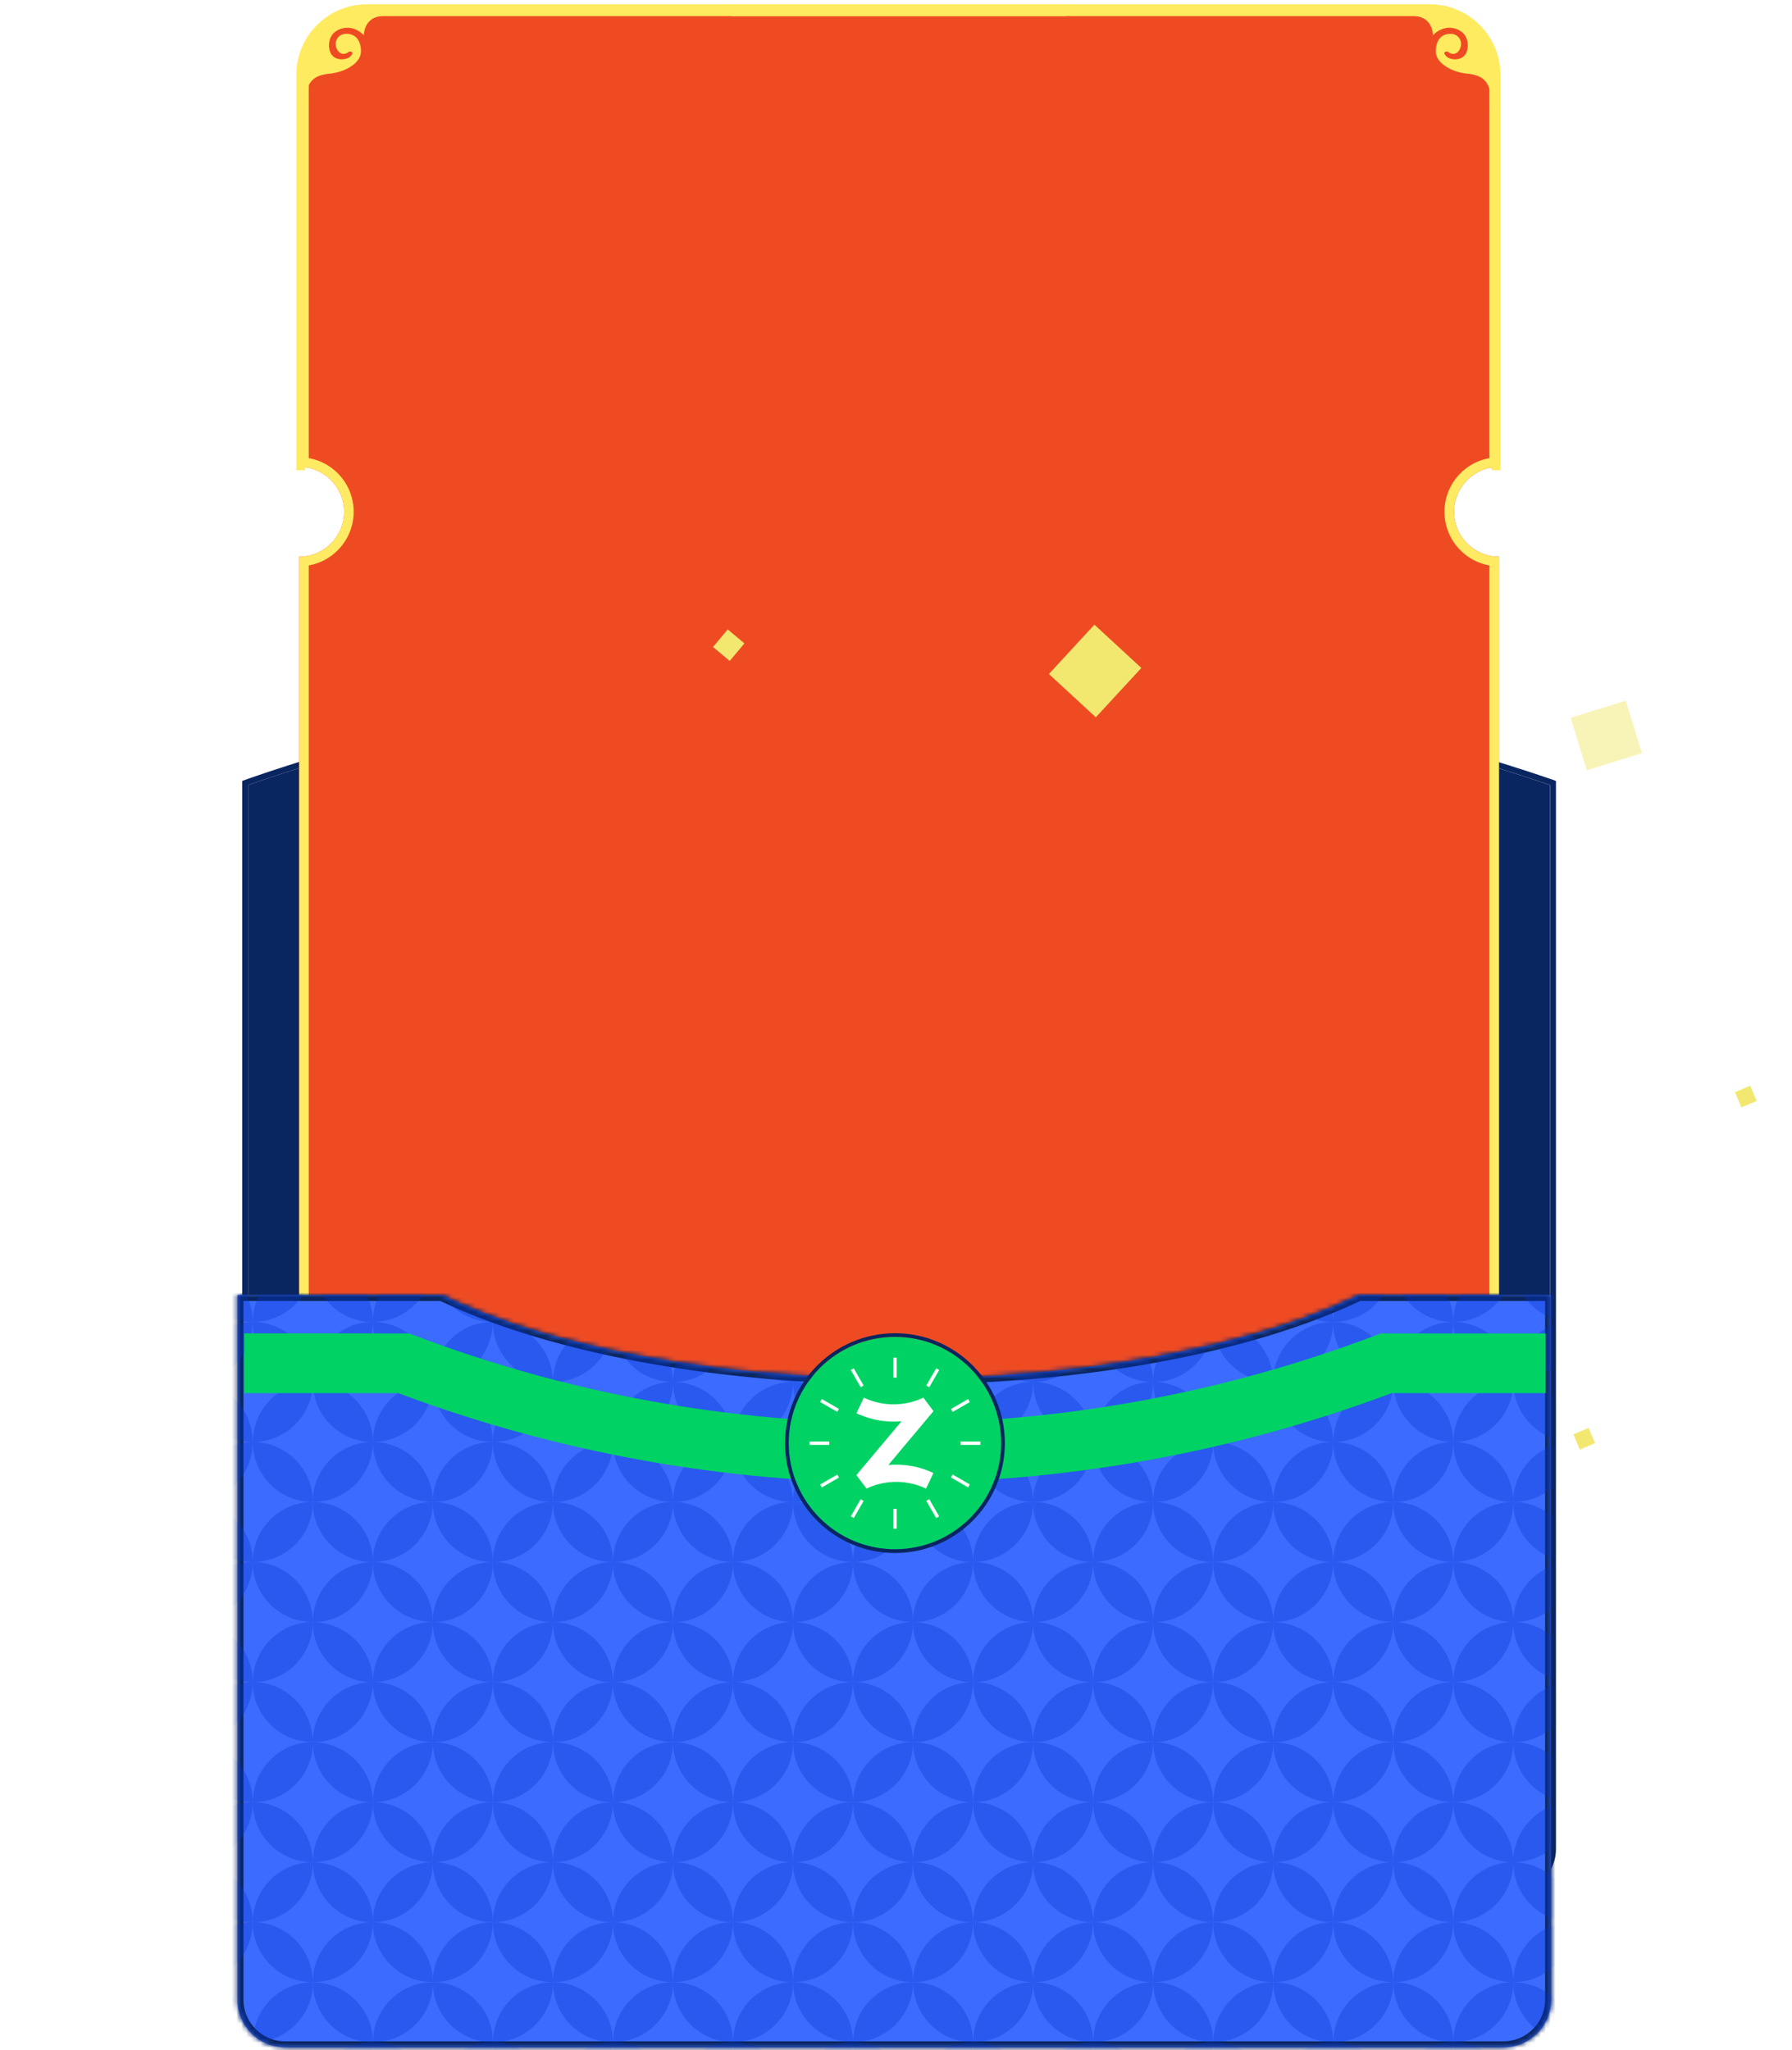 <svg xmlns="http://www.w3.org/2000/svg" xmlns:xlink="http://www.w3.org/1999/xlink" width="375" height="429" fill="none" viewBox="0 0 375 429">
  <path fill="#0A2660" d="M51.932 164.3s70.675-25.575 135.225-25.6c65.05 0 137.2 25.6 137.2 25.6v222.625a7.874 7.874 0 0 1-7.875 7.875H59.807a7.874 7.874 0 0 1-7.875-7.875z"/>
  <path fill="#0A2660" d="M187.257 138.7c65.025 0 137.125 25.6 137.125 25.6v222.625a7.874 7.874 0 0 1-7.875 7.875h-256.7a7.874 7.874 0 0 1-7.875-7.875V164.3s70.675-25.575 135.225-25.6zm0-1.25c-64.125 0-135.05 25.425-135.75 25.675l-.825.3v223.5c0 5.025 4.1 9.125 9.125 9.125h256.675c5.025 0 9.125-4.1 9.125-9.125v-223.5l-.825-.3c-.725-.25-73.025-25.675-137.525-25.675"/>
  <path fill="#EF4B23" d="M304.282 107.1c0 5.2 4.2 9.4 9.4 9.4v208.25H62.607V116.5c5.175 0 9.4-4.2 9.4-9.4s-4.2-9.4-9.4-9.4V13.125c0-4.35 7.525-11.875 11.875-11.875h227.325c4.35 0 11.875 9.525 11.875 13.875V97.7c-5.2 0-9.4 4.225-9.4 9.4"/>
  <path fill="#EF4B23" stroke="#FFEB63" stroke-width="2" d="M303.282 107.1a10.39 10.39 0 0 0 9.4 10.353V323.75H63.607V117.452c5.26-.503 9.4-4.937 9.4-10.352s-4.118-9.851-9.4-10.353V13.125c0-.83.371-1.932 1.106-3.184.723-1.231 1.744-2.514 2.908-3.678s2.446-2.184 3.677-2.907c1.252-.735 2.355-1.106 3.184-1.106h227.325c.764 0 1.836.44 3.102 1.364 1.233.9 2.523 2.164 3.697 3.58s2.208 2.954 2.943 4.385c.751 1.46 1.133 2.699 1.133 3.546v81.623c-5.282.504-9.4 4.962-9.4 10.352Z"/>
  <g fill="#F2E870" clip-path="url(#a)">
    <path d="m332.432 298.812 1.357 3.19-3.19 1.356-1.357-3.19zm33.82-71.61 1.357 3.19-3.19 1.356-1.357-3.19z"/>
    <path fill-opacity=".5" d="m295.307 380.368.985 10.813-10.813.986-.985-10.814zm-72.51-74.595 3.625 7.936-7.936 3.625-3.625-7.936z"/>
    <path d="m114.522 349.536 6.83 9.47-9.47 6.831-6.83-9.47z"/>
    <path fill-opacity=".5" d="m340.205 146.642 3.394 10.968-11.535 3.57-3.393-10.969z"/>
    <path d="m229.02 130.726 9.819 9.056-9.523 10.325-9.819-9.056zm-76.735.994 3.492 2.921-3.072 3.673-3.492-2.921zM53.83 302.79l2.98 2.493-2.62 3.134-2.982-2.493z"/>
  </g>
  <mask id="f" fill="#fff">
    <use xlink:href="#b" fill-rule="evenodd" clip-rule="evenodd"/>
  </mask>
  <use xlink:href="#c" fill-rule="evenodd" clip-rule="evenodd"/>
  <use xlink:href="#d" mask="url(#f)"/>
  <mask id="h" width="276" height="159" x="49" y="270" maskUnits="userSpaceOnUse" style="mask-type:alpha">
    <mask id="g" fill="#fff">
      <use xlink:href="#b" fill-rule="evenodd" clip-rule="evenodd"/>
    </mask>
    <use xlink:href="#c" fill-rule="evenodd" clip-rule="evenodd"/>
    <use xlink:href="#d" mask="url(#g)"/>
  </mask>
  <g mask="url(#h)">
    <mask id="i" fill="#fff">
      <use xlink:href="#b" fill-rule="evenodd" clip-rule="evenodd"/>
    </mask>
    <use xlink:href="#c" fill-rule="evenodd" clip-rule="evenodd"/>
    <use xlink:href="#d" mask="url(#i)"/>
    <g fill="#0033C9" opacity=".32">
      <path d="M52.9 276.646c0-6.947-5.622-12.57-12.57-12.57 0 6.947 5.623 12.57 12.57 12.57m0 0c-6.947 0-12.57 5.623-12.57 12.571 6.922 0 12.546-5.623 12.546-12.571z"/>
      <path d="M65.445 289.217c0-6.948-5.623-12.571-12.57-12.571 0 6.923 5.622 12.546 12.545 12.571zm12.573-12.571c-6.947 0-12.57 5.623-12.57 12.571 6.923 0 12.545-5.623 12.545-12.546z"/>
      <path d="M65.474 264.076c-6.947 0-12.57 5.623-12.57 12.57 6.947 0 12.57-5.623 12.57-12.57"/>
      <path d="M78.018 276.646c0-6.947-5.623-12.545-12.57-12.545 0 6.947 5.623 12.57 12.57 12.57z"/>
      <path d="M90.582 264.076c-6.947 0-12.57 5.623-12.57 12.545 6.947 0 12.57-5.623 12.57-12.57z"/>
      <path d="M103.127 276.646c0-6.947-5.623-12.57-12.57-12.57 0 6.947 5.622 12.57 12.57 12.57m0 0c-6.948 0-12.57 5.623-12.57 12.571 6.922 0 12.545-5.623 12.545-12.571z"/>
      <path d="M90.582 289.217c0-6.948-5.623-12.571-12.57-12.571 0 6.923 5.623 12.546 12.545 12.546zm25.118 0c0-6.948-5.623-12.571-12.57-12.571 0 6.923 5.623 12.546 12.545 12.571z"/>
      <path d="M115.7 264.076c-6.947 0-12.57 5.623-12.57 12.57 6.947 0 12.57-5.623 12.57-12.57m12.574 12.57c0-6.947-5.623-12.545-12.571-12.545 0 6.947 5.623 12.57 12.571 12.57z"/>
      <path d="M128.274 276.646c-6.948 0-12.571 5.623-12.571 12.571 6.923 0 12.546-5.623 12.546-12.546z"/>
      <path d="M140.818 289.217c0-6.948-5.623-12.571-12.57-12.571 0 6.923 5.623 12.546 12.545 12.546zm0-25.141c-6.947 0-12.57 5.623-12.57 12.545 6.947 0 12.57-5.623 12.57-12.57zm12.574 12.57c-6.948 0-12.571 5.623-12.571 12.571 6.923 0 12.546-5.623 12.546-12.571zm0 0c0-6.947-5.623-12.57-12.571-12.57 0 6.947 5.623 12.57 12.571 12.57m25.108 0c0-6.947-5.623-12.57-12.57-12.57 0 6.947 5.622 12.57 12.57 12.57m0 0c-6.948 0-12.57 5.623-12.57 12.571 6.922 0 12.545-5.623 12.545-12.571z"/>
      <path d="M165.936 289.217c0-6.948-5.623-12.571-12.57-12.571 0 6.948 5.623 12.546 12.545 12.571z"/>
      <path d="M165.936 264.076c-6.947 0-12.57 5.623-12.57 12.57 6.947 0 12.57-5.623 12.57-12.57m25.118 25.141c0-6.948-5.623-12.571-12.57-12.571 0 6.923 5.623 12.546 12.545 12.571zm12.564-12.571c0-6.947-5.623-12.545-12.571-12.545 0 6.947 5.623 12.57 12.571 12.57z"/>
      <path d="M191.074 264.076c-6.948 0-12.571 5.623-12.571 12.57 6.948 0 12.571-5.623 12.571-12.57m12.544 12.57c-6.948 0-12.571 5.623-12.571 12.571 6.923 0 12.546-5.623 12.546-12.546zm25.118 0c0-6.947-5.623-12.57-12.571-12.57 0 6.947 5.623 12.57 12.571 12.57m-12.544 12.571c0-6.948-5.623-12.571-12.571-12.571 0 6.923 5.623 12.546 12.546 12.546z"/>
      <path d="M228.736 276.646c-6.948 0-12.571 5.623-12.571 12.571 6.923 0 12.546-5.623 12.546-12.571zm-12.544-12.57c-6.948 0-12.571 5.623-12.571 12.545 6.948 0 12.571-5.623 12.571-12.57zm37.681 12.57c-6.947 0-12.57 5.623-12.57 12.571 6.922 0 12.545-5.623 12.545-12.571z"/>
      <path d="M241.31 289.217c0-6.948-5.623-12.571-12.571-12.571 0 6.948 5.623 12.546 12.546 12.571zm12.563-12.571c0-6.947-5.623-12.57-12.57-12.57 0 6.947 5.623 12.57 12.57 12.57"/>
      <path d="M241.31 264.076c-6.948 0-12.571 5.623-12.571 12.57 6.948 0 12.571-5.623 12.571-12.57m37.681 12.57c0-6.947-5.623-12.545-12.57-12.545 0 6.947 5.623 12.57 12.57 12.57z"/>
      <path d="M266.427 264.076c-6.947 0-12.57 5.623-12.57 12.57 6.948 0 12.57-5.623 12.57-12.57"/>
      <path d="M266.427 289.217c0-6.948-5.622-12.571-12.57-12.571 0 6.923 5.623 12.546 12.546 12.571z"/>
      <path d="M278.991 276.646c-6.947 0-12.57 5.623-12.57 12.571 6.922 0 12.545-5.623 12.545-12.546zm12.574-12.57c-6.948 0-12.571 5.623-12.571 12.545 6.948 0 12.571-5.623 12.571-12.57z"/>
      <path d="M304.109 276.646c0-6.947-5.623-12.57-12.57-12.57 0 6.947 5.623 12.57 12.57 12.57m0 0c-6.947 0-12.57 5.623-12.57 12.571 6.922 0 12.545-5.623 12.545-12.571zm-12.573 12.571c0-6.948-5.623-12.571-12.571-12.571 0 6.923 5.623 12.546 12.546 12.546zm25.147 0c0-6.948-5.623-12.571-12.571-12.571 0 6.923 5.623 12.546 12.546 12.571zm12.544-12.571c0-6.947-5.623-12.57-12.57-12.57 0 6.947 5.623 12.57 12.57 12.57"/>
      <path d="M316.683 264.076c-6.948 0-12.571 5.623-12.571 12.57 6.948 0 12.571-5.623 12.571-12.57m12.544 12.57c-6.947 0-12.57 5.623-12.57 12.571 6.922 0 12.545-5.623 12.545-12.571zM52.895 301.762c0-6.922-5.623-12.545-12.546-12.57 0 6.947 5.623 12.57 12.571 12.57zm.005 0c-6.947 0-12.57 5.623-12.57 12.571 6.948 0 12.57-5.623 12.57-12.571m25.113 0c0-6.922-5.623-12.545-12.546-12.545 0 6.947 5.623 12.57 12.571 12.57z"/>
      <path d="M78.018 301.762c-6.947 0-12.57 5.623-12.57 12.571 6.947 0 12.57-5.623 12.57-12.546z"/>
      <path d="M65.474 314.333c0-6.948-5.623-12.571-12.57-12.571 0 6.948 5.623 12.546 12.57 12.571m-12.57-12.571c6.947 0 12.57-5.623 12.57-12.57-6.922 0-12.545 5.623-12.545 12.57zm50.227 0c0-6.922-5.623-12.545-12.546-12.57 0 6.947 5.623 12.57 12.571 12.57zm-12.549 12.571c0-6.948-5.623-12.571-12.57-12.571 0 6.948 5.623 12.546 12.57 12.546zm-12.57-12.571c6.947 0 12.57-5.623 12.57-12.57-6.922 0-12.545 5.623-12.545 12.545z"/>
      <path d="M103.127 301.762c-6.948 0-12.57 5.623-12.57 12.571 6.947 0 12.57-5.623 12.57-12.571m.003 0c6.947 0 12.57-5.623 12.57-12.57-6.922 0-12.545 5.623-12.545 12.57zm12.57 12.571c0-6.948-5.623-12.571-12.57-12.571 0 6.948 5.623 12.571 12.57 12.571m12.568-12.571c0-6.922-5.623-12.545-12.545-12.545 0 6.947 5.623 12.57 12.57 12.57z"/>
      <path d="M128.274 301.762c-6.948 0-12.571 5.623-12.571 12.571 6.948 0 12.546-5.623 12.571-12.546z"/>
      <path d="M140.818 314.333c0-6.948-5.623-12.571-12.57-12.571 0 6.923 5.623 12.546 12.57 12.546zm-12.541-12.571c6.947 0 12.57-5.623 12.57-12.57-6.922 0-12.545 5.623-12.545 12.545z"/>
      <path d="M153.386 301.762c0-6.947-5.623-12.545-12.545-12.57 0 6.947 5.623 12.57 12.57 12.57zm.006 0c-6.948 0-12.571 5.623-12.571 12.571 6.948 0 12.571-5.623 12.571-12.571m25.108 0c-6.948 0-12.57 5.623-12.57 12.571 6.947 0 12.57-5.623 12.57-12.571"/>
      <path d="M165.936 314.333c0-6.948-5.623-12.571-12.57-12.571 0 6.948 5.623 12.571 12.57 12.571m-12.551-12.571c6.948 0 12.571-5.623 12.571-12.57-6.923 0-12.546 5.623-12.546 12.57zm25.119 0c0-6.922-5.623-12.545-12.545-12.57 0 6.947 5.623 12.57 12.57 12.57zm12.57 12.571c0-6.948-5.623-12.571-12.571-12.571 0 6.948 5.623 12.546 12.571 12.571"/>
      <path d="M203.618 301.762c-6.948 0-12.571 5.623-12.571 12.571 6.948 0 12.546-5.623 12.571-12.546z"/>
      <path d="M203.622 301.762c0-6.922-5.623-12.545-12.545-12.545 0 6.947 5.623 12.57 12.57 12.57zm-25.119 0c6.948 0 12.571-5.623 12.571-12.57-6.923 0-12.546 5.623-12.546 12.57zm50.233 0c-6.948 0-12.571 5.623-12.571 12.571 6.948 0 12.571-5.623 12.571-12.571m.004 0c0-6.947-5.623-12.545-12.545-12.57 0 6.947 5.623 12.57 12.57 12.57z"/>
      <path d="M216.192 314.333c0-6.948-5.623-12.571-12.571-12.571 0 6.923 5.623 12.546 12.571 12.546zm-12.571-12.571c6.948 0 12.571-5.623 12.571-12.57-6.923 0-12.546 5.623-12.546 12.545zm25.118 0c6.948 0 12.571-5.623 12.571-12.57-6.923 0-12.546 5.623-12.546 12.57zm12.571 12.571c0-6.948-5.623-12.571-12.571-12.571 0 6.948 5.623 12.571 12.571 12.571"/>
      <path d="M253.873 301.762c-6.947 0-12.57 5.623-12.57 12.571 6.947 0 12.57-5.623 12.57-12.571m.005 0c0-6.922-5.623-12.545-12.546-12.57 0 6.947 5.623 12.57 12.571 12.57zm25.113 0c-6.947 0-12.57 5.623-12.57 12.571 6.947 0 12.545-5.623 12.57-12.546z"/>
      <path d="M266.427 314.333c0-6.948-5.622-12.571-12.57-12.571 0 6.948 5.623 12.571 12.57 12.571m-12.551-12.571c6.948 0 12.571-5.623 12.571-12.57-6.923 0-12.546 5.623-12.546 12.57zm25.12 0c0-6.922-5.623-12.545-12.546-12.545 0 6.947 5.623 12.57 12.571 12.57z"/>
      <path d="M291.536 314.333c0-6.948-5.623-12.571-12.571-12.571 0 6.948 5.623 12.546 12.571 12.546zm12.578-12.571c0-6.922-5.623-12.545-12.546-12.57 0 6.947 5.623 12.57 12.571 12.57zm-.005 0c-6.947 0-12.57 5.623-12.57 12.571 6.947 0 12.57-5.623 12.57-12.571m-25.115 0c6.948 0 12.571-5.623 12.571-12.57-6.923 0-12.546 5.623-12.546 12.545zm50.228 0c0-6.922-5.623-12.545-12.546-12.57 0 6.947 5.623 12.57 12.571 12.57z"/>
      <path d="M304.112 301.762c6.948 0 12.571-5.623 12.571-12.57-6.923 0-12.546 5.623-12.546 12.57zm12.571 12.571c0-6.948-5.623-12.571-12.571-12.571 0 6.948 5.623 12.546 12.571 12.571"/>
      <path d="M329.227 301.762c-6.947 0-12.57 5.623-12.57 12.571 6.947 0 12.57-5.623 12.57-12.571M52.9 326.903c-6.947 0-12.57 5.623-12.57 12.571 6.948 0 12.546-5.623 12.57-12.571m0-.025c0-6.947-5.622-12.545-12.57-12.57 0 6.947 5.623 12.57 12.57 12.57m.004 0c6.947 0 12.57-5.623 12.57-12.57-6.947 0-12.57 5.623-12.57 12.57"/>
      <path d="M65.445 339.449c0-6.948-5.623-12.571-12.57-12.571 0 6.948 5.622 12.546 12.57 12.571m12.573-12.571c0-6.947-5.623-12.545-12.57-12.545 0 6.947 5.623 12.57 12.57 12.57zm0 .025c-6.947 0-12.57 5.623-12.57 12.571 6.947 0 12.545-5.623 12.57-12.546z"/>
      <path d="M78.012 326.878c6.947 0 12.57-5.623 12.57-12.57-6.947 0-12.57 5.623-12.57 12.545z"/>
      <path d="M103.127 326.878c0-6.947-5.623-12.57-12.57-12.57 0 6.947 5.622 12.57 12.57 12.57m0 .025c-6.948 0-12.57 5.623-12.57 12.571 6.947 0 12.57-5.623 12.57-12.571"/>
      <path d="M90.582 339.449c0-6.948-5.623-12.571-12.57-12.571 0 6.948 5.623 12.546 12.57 12.546zm25.118 0c0-6.948-5.623-12.571-12.57-12.571 0 6.948 5.623 12.571 12.57 12.571m12.574-12.571c0-6.922-5.623-12.545-12.571-12.545 0 6.947 5.623 12.57 12.571 12.57zm-25.144 0c6.947 0 12.57-5.623 12.57-12.57-6.947 0-12.57 5.623-12.57 12.57m25.144.025c-6.948 0-12.571 5.623-12.571 12.571 6.923 0 12.546-5.623 12.571-12.546z"/>
      <path d="M140.818 339.449c0-6.948-5.623-12.571-12.57-12.571 0 6.923 5.623 12.546 12.57 12.546zm12.574-12.571c0-6.947-5.623-12.57-12.571-12.57 0 6.947 5.623 12.57 12.571 12.57"/>
      <path d="M128.277 326.878c6.947 0 12.57-5.623 12.57-12.57-6.947 0-12.545 5.623-12.57 12.545zm25.115.025c-6.948 0-12.571 5.623-12.571 12.571 6.948 0 12.571-5.623 12.571-12.571"/>
      <path d="M165.936 339.449c0-6.948-5.623-12.571-12.57-12.571 0 6.948 5.623 12.571 12.57 12.571m12.564-12.571c0-6.947-5.623-12.545-12.57-12.57 0 6.947 5.622 12.57 12.57 12.57"/>
      <path d="M153.385 326.878c6.948 0 12.571-5.623 12.571-12.57-6.948 0-12.571 5.623-12.571 12.57m25.115.025c-6.948 0-12.57 5.623-12.57 12.571 6.947 0 12.545-5.623 12.57-12.571m25.118 0c-6.948 0-12.571 5.623-12.571 12.571 6.923 0 12.546-5.623 12.571-12.546zm0-.025c0-6.922-5.623-12.545-12.571-12.545 0 6.947 5.623 12.57 12.571 12.57z"/>
      <path d="M178.503 326.878c6.948 0 12.571-5.623 12.571-12.57-6.948 0-12.571 5.623-12.571 12.57m12.571 12.571c0-6.948-5.623-12.571-12.571-12.571 0 6.948 5.623 12.546 12.571 12.571m25.118 0c0-6.948-5.623-12.571-12.571-12.571 0 6.923 5.623 12.546 12.571 12.546zm-12.571-12.571c6.948 0 12.571-5.623 12.571-12.57-6.948 0-12.546 5.623-12.571 12.545z"/>
      <path d="M228.736 326.903c-6.948 0-12.571 5.623-12.571 12.571 6.948 0 12.571-5.623 12.571-12.571m0-.025c0-6.947-5.623-12.57-12.571-12.57 0 6.947 5.623 12.57 12.571 12.57m25.137.025c-6.947 0-12.57 5.623-12.57 12.571 6.947 0 12.57-5.623 12.57-12.571"/>
      <path d="M241.31 339.449c0-6.948-5.623-12.571-12.571-12.571 0 6.948 5.623 12.571 12.571 12.571m12.563-12.571c0-6.947-5.623-12.57-12.57-12.57 0 6.947 5.623 12.57 12.57 12.57"/>
      <path d="M228.739 326.878c6.948 0 12.571-5.623 12.571-12.57-6.948 0-12.571 5.623-12.571 12.57m50.252 0c0-6.947-5.623-12.545-12.57-12.545 0 6.947 5.623 12.57 12.57 12.57zm0 .025c-6.947 0-12.57 5.623-12.57 12.571 6.947 0 12.545-5.623 12.57-12.546z"/>
      <path d="M253.876 326.878c6.948 0 12.571-5.623 12.571-12.57-6.948 0-12.571 5.623-12.571 12.57m12.551 12.571c0-6.948-5.622-12.571-12.57-12.571 0 6.948 5.623 12.571 12.57 12.571m25.109 0c0-6.948-5.623-12.571-12.571-12.571 0 6.923 5.623 12.546 12.571 12.546zm-12.542-12.571c6.948 0 12.571-5.623 12.571-12.57-6.948 0-12.546 5.623-12.571 12.545zm25.115.025c-6.947 0-12.57 5.623-12.57 12.571 6.947 0 12.545-5.623 12.57-12.571"/>
      <path d="M304.109 326.878c0-6.947-5.623-12.545-12.57-12.57 0 6.947 5.623 12.57 12.57 12.57m12.574 12.571c0-6.948-5.623-12.571-12.571-12.571 0 6.948 5.623 12.546 12.571 12.571"/>
      <path d="M329.227 326.903c-6.947 0-12.57 5.623-12.57 12.571 6.947 0 12.545-5.623 12.57-12.571m0-.025c0-6.947-5.623-12.545-12.57-12.57 0 6.947 5.623 12.57 12.57 12.57"/>
      <path d="M304.112 326.878c6.948 0 12.571-5.623 12.571-12.57-6.948 0-12.571 5.623-12.571 12.57M52.9 352.019c-6.947 0-12.57 5.623-12.57 12.57 6.922 0 12.546-5.623 12.546-12.57h.025Zm0 0c0-6.948-5.622-12.546-12.57-12.571 0 6.948 5.623 12.571 12.57 12.571m.004 0c6.947 0 12.57-5.623 12.57-12.571-6.947 0-12.545 5.623-12.57 12.571"/>
      <path d="M78.018 352.019c0-6.948-5.623-12.546-12.57-12.546 0 6.948 5.623 12.571 12.57 12.571z"/>
      <path d="M78.018 352.019c-6.947 0-12.57 5.623-12.57 12.57 6.923 0 12.545-5.623 12.545-12.545zm-12.573 12.545c0-6.947-5.623-12.57-12.57-12.57 0 6.922 5.622 12.545 12.545 12.57zm37.682-12.545c0-6.948-5.623-12.571-12.57-12.571 0 6.948 5.622 12.571 12.57 12.571"/>
      <path d="M90.582 364.564c0-6.947-5.623-12.57-12.57-12.57 0 6.922 5.623 12.545 12.545 12.545z"/>
      <path d="M103.127 352.019c-6.948 0-12.57 5.623-12.57 12.57 6.922 0 12.545-5.623 12.545-12.57zm-25.115 0c6.947 0 12.57-5.623 12.57-12.571-6.947 0-12.545 5.623-12.57 12.546zm50.262 0c-6.948 0-12.571 5.623-12.571 12.57 6.923 0 12.546-5.623 12.546-12.545zM115.7 364.564c0-6.947-5.623-12.57-12.57-12.57 0 6.947 5.623 12.545 12.545 12.57z"/>
      <path d="M103.13 352.019c6.947 0 12.57-5.623 12.57-12.571-6.947 0-12.57 5.623-12.57 12.571m25.144 0c0-6.923-5.623-12.546-12.571-12.546 0 6.948 5.623 12.571 12.571 12.571zm25.118 0c-6.948 0-12.571 5.623-12.571 12.57 6.948 0 12.546-5.623 12.546-12.57z"/>
      <path d="M140.818 364.564c0-6.947-5.623-12.57-12.57-12.57 0 6.922 5.623 12.545 12.545 12.545zm12.574-12.545c0-6.948-5.623-12.571-12.571-12.571 0 6.948 5.623 12.571 12.571 12.571"/>
      <path d="M128.277 352.019c6.947 0 12.57-5.623 12.57-12.571-6.922 0-12.545 5.623-12.57 12.546zm50.223 0c0-6.948-5.623-12.546-12.57-12.571 0 6.948 5.622 12.571 12.57 12.571"/>
      <path d="M153.385 352.019c6.948 0 12.571-5.623 12.571-12.571-6.948 0-12.571 5.623-12.571 12.571m25.115 0c-6.948 0-12.57 5.623-12.57 12.57 6.922 0 12.545-5.623 12.545-12.57z"/>
      <path d="M165.936 364.564c0-6.947-5.623-12.57-12.57-12.57 0 6.947 5.623 12.545 12.545 12.57zm25.138 0c0-6.947-5.623-12.57-12.571-12.57 0 6.922 5.623 12.545 12.546 12.57z"/>
      <path d="M203.618 352.019c-6.948 0-12.571 5.623-12.571 12.57 6.923 0 12.546-5.623 12.546-12.545z"/>
      <path d="M203.618 352.019c0-6.923-5.623-12.546-12.571-12.546 0 6.948 5.623 12.571 12.571 12.571z"/>
      <path d="M178.503 352.019c6.948 0 12.571-5.623 12.571-12.571-6.948 0-12.546 5.623-12.571 12.571m50.233 0c0-6.948-5.623-12.571-12.571-12.571 0 6.948 5.623 12.571 12.571 12.571"/>
      <path d="M203.621 352.019c6.948 0 12.571-5.623 12.571-12.571-6.923 0-12.546 5.623-12.571 12.546z"/>
      <path d="M216.192 364.564c0-6.947-5.623-12.57-12.571-12.57 0 6.922 5.623 12.545 12.546 12.545z"/>
      <path d="M228.736 352.019c-6.948 0-12.571 5.623-12.571 12.57 6.948 0 12.546-5.623 12.546-12.57zm25.137 0c-6.947 0-12.57 5.623-12.57 12.57 6.922 0 12.545-5.623 12.545-12.57z"/>
      <path d="M241.31 364.564c0-6.947-5.623-12.57-12.571-12.57 0 6.947 5.623 12.545 12.546 12.57z"/>
      <path d="M228.739 352.019c6.948 0 12.571-5.623 12.571-12.571-6.948 0-12.571 5.623-12.571 12.571"/>
      <path d="M253.873 352.019c0-6.948-5.623-12.571-12.57-12.571 0 6.948 5.623 12.571 12.57 12.571m25.118 0c-6.947 0-12.57 5.623-12.57 12.57 6.922 0 12.545-5.623 12.545-12.545z"/>
      <path d="M266.427 364.564c0-6.947-5.622-12.57-12.57-12.57 0 6.947 5.623 12.545 12.546 12.57zm12.564-12.545c0-6.923-5.623-12.546-12.57-12.546 0 6.948 5.623 12.571 12.57 12.571z"/>
      <path d="M253.876 352.019c6.948 0 12.571-5.623 12.571-12.571-6.948 0-12.571 5.623-12.571 12.571m25.118 0c6.948 0 12.571-5.623 12.571-12.571-6.948 0-12.546 5.623-12.571 12.546zm25.115 0c-6.947 0-12.57 5.623-12.57 12.57 6.922 0 12.545-5.623 12.545-12.57z"/>
      <path d="M291.536 364.564c0-6.947-5.623-12.57-12.571-12.57 0 6.922 5.623 12.545 12.546 12.545zm12.573-12.545c0-6.948-5.623-12.546-12.57-12.571 0 6.948 5.623 12.571 12.57 12.571m.003 0c6.948 0 12.571-5.623 12.571-12.571-6.948 0-12.546 5.623-12.571 12.571"/>
      <path d="M329.227 352.019c0-6.948-5.623-12.546-12.57-12.571 0 6.948 5.623 12.571 12.57 12.571m0 0c-6.947 0-12.57 5.623-12.57 12.57 6.922 0 12.545-5.623 12.545-12.57z"/>
      <path d="M316.683 364.564c0-6.947-5.623-12.57-12.571-12.57 0 6.922 5.623 12.545 12.546 12.57zm-276.353 0c0 6.948 5.623 12.571 12.57 12.571 0-6.923-5.622-12.546-12.545-12.571z"/>
      <path d="M52.9 377.135c-6.947 0-12.57 5.623-12.57 12.571 6.948 0 12.546-5.623 12.57-12.571m25.118 0c-6.947 0-12.57 5.623-12.57 12.571 6.947 0 12.545-5.623 12.57-12.546z"/>
      <path d="M78.013 377.135c0-6.923-5.623-12.546-12.546-12.546 0 6.948 5.623 12.571 12.571 12.571z"/>
      <path d="M65.469 364.564c-6.923 0-12.546 5.623-12.546 12.571 6.948 0 12.57-5.623 12.57-12.571z"/>
      <path d="M65.445 389.706c0-6.948-5.623-12.571-12.57-12.571 0 6.948 5.622 12.546 12.57 12.571m25.137 0c0-6.948-5.623-12.571-12.57-12.571 0 6.948 5.623 12.546 12.57 12.546zm-12.57-12.571c6.947 0 12.57-5.623 12.57-12.571-6.922 0-12.545 5.623-12.545 12.546zm25.119 0c0-6.948-5.623-12.546-12.546-12.571 0 6.948 5.623 12.571 12.571 12.571z"/>
      <path d="M103.127 377.135c-6.948 0-12.57 5.623-12.57 12.571 6.947 0 12.545-5.623 12.57-12.571m25.147 0c-6.948 0-12.571 5.623-12.571 12.571 6.923 0 12.546-5.623 12.571-12.546zm-25.144 0c6.947 0 12.57-5.623 12.57-12.571-6.922 0-12.545 5.623-12.545 12.571z"/>
      <path d="M128.268 377.135c0-6.923-5.623-12.546-12.545-12.546 0 6.948 5.623 12.571 12.57 12.571zM115.7 389.706c0-6.948-5.623-12.571-12.57-12.571 0 6.948 5.623 12.546 12.57 12.571"/>
      <path d="M128.277 377.135c6.947 0 12.57-5.623 12.57-12.571-6.922 0-12.545 5.623-12.545 12.546zm12.541 12.571c0-6.948-5.623-12.571-12.57-12.571 0 6.923 5.623 12.546 12.57 12.546zm12.574-12.571c-6.948 0-12.571 5.623-12.571 12.571 6.948 0 12.546-5.623 12.571-12.571"/>
      <path d="M153.386 377.135c0-6.948-5.623-12.546-12.545-12.571 0 6.948 5.623 12.571 12.57 12.571zm25.118 0c0-6.923-5.623-12.546-12.545-12.571 0 6.948 5.623 12.571 12.57 12.571z"/>
      <path d="M153.385 377.135c6.948 0 12.571-5.623 12.571-12.571-6.948 0-12.546 5.623-12.546 12.571zm25.115 0c-6.948 0-12.57 5.623-12.57 12.571 6.947 0 12.545-5.623 12.57-12.571"/>
      <path d="M165.936 389.706c0-6.948-5.623-12.571-12.57-12.571 0 6.948 5.623 12.571 12.57 12.571m37.686-12.571c0-6.923-5.623-12.546-12.545-12.546 0 6.948 5.623 12.571 12.57 12.571zm-25.119 0c6.948 0 12.571-5.623 12.571-12.571-6.923 0-12.546 5.623-12.546 12.571z"/>
      <path d="M203.618 377.135c-6.948 0-12.571 5.623-12.571 12.571 6.923 0 12.546-5.623 12.571-12.546z"/>
      <path d="M191.074 389.706c0-6.948-5.623-12.571-12.571-12.571 0 6.948 5.623 12.546 12.571 12.571m25.118 0c0-6.948-5.623-12.571-12.571-12.571 0 6.923 5.623 12.546 12.571 12.546zm12.548-12.571c0-6.948-5.623-12.546-12.545-12.571 0 6.948 5.623 12.571 12.57 12.571z"/>
      <path d="M228.736 377.135c-6.948 0-12.571 5.623-12.571 12.571 6.948 0 12.546-5.623 12.571-12.571m-25.115 0c6.948 0 12.571-5.623 12.571-12.571-6.923 0-12.546 5.623-12.546 12.546zm37.689 12.571c0-6.948-5.623-12.571-12.571-12.571 0 6.948 5.623 12.571 12.571 12.571m12.568-12.571c0-6.948-5.623-12.546-12.546-12.571 0 6.948 5.623 12.571 12.571 12.571z"/>
      <path d="M253.873 377.135c-6.947 0-12.57 5.623-12.57 12.571 6.947 0 12.545-5.623 12.57-12.571m-25.134 0c6.948 0 12.571-5.623 12.571-12.571-6.948 0-12.546 5.623-12.546 12.571zm50.257 0c0-6.923-5.623-12.546-12.546-12.546 0 6.948 5.623 12.571 12.571 12.571zm-25.12 0c6.948 0 12.571-5.623 12.571-12.571-6.923 0-12.546 5.623-12.546 12.571z"/>
      <path d="M278.991 377.135c-6.947 0-12.57 5.623-12.57 12.571 6.922 0 12.545-5.623 12.57-12.546z"/>
      <path d="M266.427 389.706c0-6.948-5.622-12.571-12.57-12.571 0 6.948 5.623 12.546 12.57 12.571m37.682-12.571c-6.947 0-12.57 5.623-12.57 12.571 6.947 0 12.545-5.623 12.57-12.571m.005 0c0-6.923-5.623-12.546-12.546-12.571 0 6.948 5.623 12.571 12.571 12.571zm-12.578 12.571c0-6.948-5.623-12.571-12.571-12.571 0 6.923 5.623 12.546 12.571 12.546zm-12.542-12.571c6.948 0 12.571-5.623 12.571-12.571-6.923 0-12.546 5.623-12.546 12.546zm50.228 0c0-6.923-5.623-12.546-12.546-12.571 0 6.948 5.623 12.571 12.571 12.571zm-12.539 12.571c0-6.948-5.623-12.571-12.571-12.571 0 6.948 5.623 12.546 12.571 12.571"/>
      <path d="M329.227 377.135c-6.947 0-12.57 5.623-12.57 12.571 6.947 0 12.545-5.623 12.57-12.571m-25.115 0c6.948 0 12.571-5.623 12.571-12.571-6.923 0-12.546 5.623-12.546 12.571zM52.9 402.251c-6.947 0-12.57 5.623-12.57 12.571 6.948 0 12.546-5.623 12.546-12.571h.025Z"/>
      <path d="M40.33 389.706c0 6.947 5.623 12.57 12.57 12.57 0-6.947-5.622-12.545-12.57-12.57m25.138 0c0 6.947 5.622 12.57 12.57 12.57 0-6.947-5.623-12.545-12.57-12.545z"/>
      <path d="M78.018 402.251c-6.947 0-12.57 5.623-12.57 12.571 6.923 0 12.545-5.623 12.545-12.546zm-12.544-12.545c-6.947 0-12.545 5.623-12.57 12.57 6.947 0 12.57-5.623 12.57-12.57"/>
      <path d="M65.445 414.822c0-6.948-5.623-12.571-12.57-12.571 0 6.948 5.622 12.546 12.545 12.571zm25.137-25.116c-6.947 0-12.545 5.623-12.57 12.545 6.947 0 12.57-5.623 12.57-12.57zm12.545 12.545c-6.948 0-12.57 5.623-12.57 12.571 6.947 0 12.545-5.623 12.545-12.571z"/>
      <path d="M103.127 402.251c0-6.947-5.623-12.545-12.57-12.57 0 6.947 5.622 12.57 12.57 12.57m-12.545 12.571c0-6.948-5.623-12.571-12.57-12.571 0 6.923 5.623 12.546 12.545 12.546zm12.548-12.571c6.947 0 12.57-5.623 12.57-12.57-6.947 0-12.545 5.623-12.57 12.57m25.144 0c-6.948 0-12.571 5.623-12.571 12.571 6.923 0 12.546-5.623 12.546-12.546zM115.7 414.822c0-6.948-5.623-12.571-12.57-12.571 0 6.948 5.623 12.546 12.545 12.571z"/>
      <path d="M128.274 402.251c0-6.922-5.623-12.545-12.571-12.545 0 6.947 5.623 12.57 12.571 12.57zm.003 0c6.947 0 12.57-5.623 12.57-12.57-6.922 0-12.545 5.623-12.57 12.545zm25.115 0c-6.948 0-12.571 5.623-12.571 12.571 6.948 0 12.546-5.623 12.546-12.571z"/>
      <path d="M153.392 402.251c0-6.947-5.623-12.57-12.571-12.57 0 6.947 5.623 12.57 12.571 12.57m-12.574 12.571c0-6.948-5.623-12.571-12.57-12.571 0 6.923 5.623 12.546 12.545 12.546z"/>
      <path d="M153.385 402.251c6.948 0 12.571-5.623 12.571-12.57-6.948 0-12.546 5.623-12.571 12.57"/>
      <path d="M178.5 402.251c0-6.947-5.623-12.545-12.57-12.57 0 6.947 5.622 12.57 12.57 12.57m-12.564 12.571c0-6.948-5.623-12.571-12.57-12.571 0 6.948 5.623 12.571 12.545 12.571z"/>
      <path d="M178.5 402.251c-6.948 0-12.57 5.623-12.57 12.571 6.947 0 12.545-5.623 12.545-12.571zm.003 0c6.948 0 12.571-5.623 12.571-12.57-6.948 0-12.546 5.623-12.571 12.57"/>
      <path d="M203.618 402.251c0-6.922-5.623-12.545-12.571-12.545 0 6.947 5.623 12.57 12.571 12.57zm-12.544 12.571c0-6.948-5.623-12.571-12.571-12.571 0 6.948 5.623 12.546 12.546 12.571z"/>
      <path d="M203.618 402.251c-6.948 0-12.571 5.623-12.571 12.571 6.923 0 12.546-5.623 12.546-12.546zm.003 0c6.948 0 12.571-5.623 12.571-12.57-6.923 0-12.546 5.623-12.571 12.545z"/>
      <path d="M228.736 402.251c0-6.947-5.623-12.57-12.571-12.57 0 6.947 5.623 12.57 12.571 12.57m-12.544 12.571c0-6.948-5.623-12.571-12.571-12.571 0 6.923 5.623 12.546 12.546 12.546z"/>
      <path d="M228.736 402.251c-6.948 0-12.571 5.623-12.571 12.571 6.948 0 12.546-5.623 12.546-12.571zm25.137 0c0-6.947-5.623-12.545-12.57-12.57 0 6.947 5.623 12.57 12.57 12.57m0 0c-6.947 0-12.57 5.623-12.57 12.571 6.947 0 12.545-5.623 12.545-12.571z"/>
      <path d="M241.31 414.822c0-6.948-5.623-12.571-12.571-12.571 0 6.948 5.623 12.571 12.546 12.571zm-12.571-12.571c6.948 0 12.571-5.623 12.571-12.57-6.948 0-12.546 5.623-12.571 12.57m37.688 12.571c0-6.948-5.622-12.571-12.57-12.571 0 6.948 5.623 12.546 12.546 12.571zm12.564-12.571c0-6.922-5.623-12.545-12.57-12.545 0 6.947 5.623 12.57 12.57 12.57z"/>
      <path d="M278.991 402.251c-6.947 0-12.57 5.623-12.57 12.571 6.922 0 12.545-5.623 12.545-12.546zm-25.115 0c6.948 0 12.571-5.623 12.571-12.57-6.948 0-12.546 5.623-12.571 12.57m50.233 0c-6.947 0-12.57 5.623-12.57 12.571 6.947 0 12.545-5.623 12.545-12.571zm0 0c0-6.947-5.623-12.545-12.57-12.57 0 6.947 5.623 12.57 12.57 12.57"/>
      <path d="M291.536 414.822c0-6.948-5.623-12.571-12.571-12.571 0 6.923 5.623 12.546 12.546 12.546zm-12.542-12.571c6.948 0 12.571-5.623 12.571-12.57-6.923 0-12.546 5.623-12.571 12.545zm25.118 0c6.948 0 12.571-5.623 12.571-12.57-6.948 0-12.546 5.623-12.571 12.57m12.571 12.571c0-6.948-5.623-12.571-12.571-12.571 0 6.948 5.623 12.546 12.546 12.571z"/>
      <path d="M316.676 389.706c0 6.947 5.623 12.57 12.571 12.57 0-6.947-5.623-12.545-12.571-12.57"/>
      <path d="M316.682 414.822c6.947 0 12.545-5.623 12.545-12.571-6.947 0-12.57 5.623-12.57 12.571zm-276.352 0c0 6.947 5.623 12.57 12.57 12.57 0-6.947-5.622-12.545-12.545-12.57z"/>
      <path d="M52.9 427.367c-6.947 0-12.57 5.623-12.57 12.571 6.948 0 12.546-5.623 12.57-12.571"/>
      <path d="M65.445 439.938c0-6.948-5.623-12.571-12.57-12.571 0 6.948 5.622 12.546 12.57 12.571m12.573-12.571c-6.947 0-12.57 5.623-12.57 12.571 6.947 0 12.545-5.623 12.57-12.546z"/>
      <path d="M65.469 414.822c-6.948 0-12.546 5.623-12.546 12.57 6.948 0 12.57-5.623 12.57-12.57z"/>
      <path d="M65.468 414.822c0 6.947 5.622 12.57 12.57 12.57 0-6.922-5.623-12.545-12.545-12.545zm25.117 0c0 6.947 5.623 12.57 12.571 12.57 0-6.947-5.623-12.545-12.546-12.57z"/>
      <path d="M90.582 439.938c0-6.948-5.623-12.571-12.57-12.571 0 6.948 5.623 12.546 12.57 12.546z"/>
      <path d="M90.587 414.822c-6.923 0-12.546 5.623-12.546 12.545 6.948 0 12.57-5.623 12.57-12.57zm12.54 12.545c-6.948 0-12.57 5.623-12.57 12.571 6.947 0 12.57-5.623 12.57-12.571m25.147.025c-6.948 0-12.571 5.623-12.571 12.571 6.923 0 12.546-5.623 12.571-12.546zm-12.569-12.57c-6.948 0-12.546 5.623-12.546 12.57 6.948 0 12.571-5.623 12.571-12.57z"/>
      <path d="M128.268 427.367c0-6.922-5.623-12.545-12.545-12.545 0 6.947 5.623 12.57 12.57 12.57zM115.7 439.938c0-6.948-5.623-12.571-12.57-12.571 0 6.948 5.623 12.571 12.57 12.571m37.692-12.571c-6.948 0-12.571 5.623-12.571 12.571 6.948 0 12.571-5.623 12.571-12.571m-.006 0c0-6.947-5.623-12.57-12.545-12.57 0 6.947 5.623 12.57 12.57 12.57z"/>
      <path d="M128.277 427.367c6.947 0 12.57-5.623 12.57-12.57-6.922 0-12.545 5.623-12.545 12.545z"/>
      <path d="M140.818 439.938c0-6.948-5.623-12.571-12.57-12.571 0 6.923 5.623 12.546 12.57 12.546zm37.682-12.571c-6.948 0-12.57 5.623-12.57 12.571 6.947 0 12.545-5.623 12.57-12.571m.004 0c0-6.947-5.623-12.545-12.545-12.57 0 6.947 5.623 12.57 12.57 12.57z"/>
      <path d="M165.936 439.938c0-6.948-5.623-12.571-12.57-12.571 0 6.948 5.623 12.571 12.57 12.571"/>
      <path d="M153.385 427.367c6.948 0 12.571-5.623 12.571-12.57-6.948 0-12.546 5.623-12.546 12.57zm50.233.025c-6.948 0-12.571 5.623-12.571 12.571 6.923 0 12.546-5.623 12.571-12.546zm-25.115-.025c6.948 0 12.571-5.623 12.571-12.57-6.948 0-12.546 5.623-12.546 12.57z"/>
      <path d="M191.074 439.938c0-6.948-5.623-12.571-12.571-12.571 0 6.948 5.623 12.546 12.571 12.571m12.548-12.571c0-6.922-5.623-12.545-12.545-12.545 0 6.947 5.623 12.57 12.57 12.57z"/>
      <path d="M203.621 427.367c6.948 0 12.571-5.623 12.571-12.57-6.923 0-12.546 5.623-12.546 12.545zm25.115 0c-6.948 0-12.571 5.623-12.571 12.571 6.948 0 12.571-5.623 12.571-12.571"/>
      <path d="M216.192 439.938c0-6.948-5.623-12.571-12.571-12.571 0 6.923 5.623 12.546 12.571 12.546zm12.548-12.571c0-6.947-5.623-12.57-12.545-12.57 0 6.947 5.623 12.57 12.57 12.57zm25.138 0c0-6.947-5.623-12.545-12.546-12.57 0 6.947 5.623 12.57 12.571 12.57z"/>
      <path d="M228.739 427.367c6.948 0 12.571-5.623 12.571-12.57-6.948 0-12.546 5.623-12.546 12.57zm25.134 0c-6.947 0-12.57 5.623-12.57 12.571 6.947 0 12.57-5.623 12.57-12.571"/>
      <path d="M241.31 439.938c0-6.948-5.623-12.571-12.571-12.571 0 6.948 5.623 12.571 12.571 12.571m37.686-12.571c0-6.922-5.623-12.545-12.546-12.545 0 6.947 5.623 12.57 12.571 12.57zm-12.569 12.571c0-6.948-5.622-12.571-12.57-12.571 0 6.948 5.623 12.571 12.57 12.571"/>
      <path d="M278.991 427.367c-6.947 0-12.57 5.623-12.57 12.571 6.947 0 12.545-5.623 12.57-12.546zm-25.115 0c6.948 0 12.571-5.623 12.571-12.57-6.948 0-12.546 5.623-12.546 12.57zm37.692-12.545c0 6.947 5.623 12.57 12.571 12.57 0-6.947-5.623-12.545-12.546-12.57z"/>
      <path d="M291.536 439.938c0-6.948-5.623-12.571-12.571-12.571 0 6.923 5.623 12.546 12.571 12.546z"/>
      <path d="M278.994 427.367c6.948 0 12.571-5.623 12.571-12.57-6.923 0-12.546 5.623-12.546 12.545zm12.574 12.571c6.948 0 12.546-5.623 12.571-12.571-6.948 0-12.571 5.623-12.571 12.571m25.108 0c6.948 0 12.546-5.623 12.571-12.571-6.948 0-12.571 5.623-12.571 12.571m-12.564-12.571c6.948 0 12.571-5.623 12.571-12.57-6.948 0-12.546 5.623-12.546 12.57z"/>
      <path d="M316.683 439.938c0-6.948-5.623-12.571-12.571-12.571 0 6.948 5.623 12.546 12.571 12.571m-.007-25.116c0 6.947 5.623 12.57 12.571 12.57 0-6.947-5.623-12.545-12.546-12.57z"/>
    </g>
  </g>
  <path fill="#00D264" d="M187.274 310.284c-35.762 0-70.725-6.298-103.938-18.743H51.098v-12.496H85.61l1.075.4c32.113 12.171 65.951 18.344 100.589 18.344 34.637 0 68.475-6.173 100.589-18.344l1.074-.4h34.513v12.496h-32.238c-33.214 12.445-68.176 18.743-103.938 18.743"/>
  <path fill="#00D264" d="M187.282 324.227c12.275 0 22.226-9.952 22.226-22.227s-9.951-22.227-22.226-22.227c-12.276 0-22.227 9.952-22.227 22.227s9.951 22.227 22.227 22.227"/>
  <path fill="#0A2660" d="M187.28 279.757c12.273 0 22.227 9.953 22.227 22.226s-9.954 22.227-22.227 22.227-22.227-9.953-22.227-22.227c0-12.273 9.954-22.226 22.227-22.226m0-.757c-12.677 0-23 10.306-23 23s10.306 23 23 23 23-10.306 23-23-10.306-23-23-23"/>
  <path fill="#00D264" d="M189.984 322.696c11.432-1.479 19.502-11.953 18.006-23.403-1.479-11.433-11.954-19.503-23.403-18.007-11.433 1.48-19.503 11.954-18.007 23.404 1.48 11.433 11.954 19.503 23.404 18.006"/>
  <path fill="#fff" d="M187.644 284.128h-.706v35.761h.706z"/>
  <path fill="#fff" d="m178.655 286.347-.622.353 17.872 30.969.622-.353z"/>
  <path fill="#fff" d="m171.976 292.77-.353.622 30.969 17.872.353-.622z"/>
  <path fill="#fff" d="M205.164 301.664h-35.761v.706h35.761z"/>
  <path fill="#fff" d="m202.592 292.786-30.969 17.873.353.622 30.969-17.872z"/>
  <path fill="#fff" d="m195.918 286.347-17.872 30.969.622.353L196.54 286.7z"/>
  <path fill="#00D264" d="M187.276 315.753c7.583 0 13.737-6.154 13.737-13.736s-6.154-13.736-13.737-13.736c-7.582 0-13.736 6.153-13.736 13.736 0 7.582 6.154 13.736 13.736 13.736"/>
  <path fill="#fff" d="M193.785 311.516a14.56 14.56 0 0 0-12.459 0l-2.118-2.824 9.449-11.265c-.555.05-1.11.067-1.665.067a18.3 18.3 0 0 1-7.767-1.748l1.547-3.262a14.56 14.56 0 0 0 12.458 0l2.118 2.825-9.448 11.264c.554-.05 1.109-.067 1.664-.067 2.673 0 5.347.605 7.768 1.748z"/>
  <g filter="url(#j)">
    <path fill="#FFEB5F" d="M305.386 9.56c-.738 1.234-1.948.823-2.461.31-1.231 0-.513.822 0 1.233.513.308 1.846.74 3.076 0 1.538-.925 1.538-4.01 0-5.243s-3.999-1.542-6.153.617c0-1.542-.923-4.01-3.999-4.01H153V0h146.233C307.389 0 314 6.628 314 14.804V97.5h-1.846V21.28c0-5.551-2.153-6.476-5.23-6.785-3.076-.308-6.46-2.159-6.46-4.626s1.23-3.7 3.076-3.7 2.769 1.85 1.846 3.392Z"/>
  </g>
  <g filter="url(#k)">
    <path fill="#FFEB5F" d="M70.614 9.56c.738 1.234 1.948.823 2.461.31 1.23 0 .513.822 0 1.233-.513.308-1.846.74-3.076 0-1.538-.925-1.538-4.01 0-5.243s4-1.542 6.153.617c0-1.542.922-4.01 3.999-4.01H223V0H76.767C68.61 0 62 6.628 62 14.804V97.5h1.846V21.28c0-5.551 2.153-6.476 5.23-6.785 3.076-.308 6.46-2.159 6.46-4.626s-1.23-3.7-3.076-3.7-2.769 1.85-1.846 3.392Z"/>
  </g>
  <defs>
    <path id="b" d="M92.444 270.998H49.692v147.447c0 5.521 4.475 9.997 9.996 9.997h254.909c5.521 0 9.996-4.476 9.996-9.997V270.998H284.34c-22.167 10.642-56.901 17.494-95.948 17.494s-73.78-6.852-95.948-17.494"/>
    <path id="c" fill="#3C6BFF" d="M92.444 270.998H49.692v147.447c0 5.521 4.475 9.997 9.996 9.997h254.909c5.521 0 9.996-4.476 9.996-9.997V270.998H284.34c-22.167 10.642-56.901 17.494-95.948 17.494s-73.78-6.852-95.948-17.494"/>
    <path id="d" fill="#0A2660" d="M49.692 270.998v-1.249h-1.25v1.249zm42.752 0 .541-1.126-.256-.123h-.285zm232.149 0h1.25v-1.249h-1.25zm-40.253 0v-1.249h-.284l-.257.123zm-234.648 1.25h42.752v-2.499H49.692zm1.25 146.197V270.998h-2.5v147.447zm8.746 8.747a8.747 8.747 0 0 1-8.747-8.747h-2.499c0 6.211 5.035 11.246 11.246 11.246zm254.909 0H59.688v2.499h254.909zm8.747-8.747a8.747 8.747 0 0 1-8.747 8.747v2.499c6.211 0 11.246-5.035 11.246-11.246zm0-147.447v147.447h2.499V270.998zm-39.004 1.25h40.253v-2.499H284.34zm-.541-2.376c-21.943 10.533-56.474 17.37-95.407 17.37v2.5c39.16 0 74.097-6.868 96.489-17.617zm-95.407 17.37c-38.933 0-73.464-6.837-95.407-17.37l-1.081 2.253c22.391 10.749 57.328 17.617 96.488 17.617z"/>
    <filter id="j" width="161" height="98.407" x="153" y="0" color-interpolation-filters="sRGB" filterUnits="userSpaceOnUse">
      <feFlood flood-opacity="0" result="BackgroundImageFix"/>
      <feBlend in="SourceGraphic" in2="BackgroundImageFix" result="shape"/>
      <feColorMatrix in="SourceAlpha" result="hardAlpha" values="0 0 0 0 0 0 0 0 0 0 0 0 0 0 0 0 0 0 127 0"/>
      <feOffset dy=".907"/>
      <feGaussianBlur stdDeviation=".453"/>
      <feComposite in2="hardAlpha" k2="-1" k3="1" operator="arithmetic"/>
      <feColorMatrix values="0 0 0 0 0.992 0 0 0 0 0.929 0 0 0 0 0.835 0 0 0 1 0"/>
      <feBlend in2="shape" result="effect1_innerShadow_4182_34246"/>
    </filter>
    <filter id="k" width="161" height="98.407" x="62" y="0" color-interpolation-filters="sRGB" filterUnits="userSpaceOnUse">
      <feFlood flood-opacity="0" result="BackgroundImageFix"/>
      <feBlend in="SourceGraphic" in2="BackgroundImageFix" result="shape"/>
      <feColorMatrix in="SourceAlpha" result="hardAlpha" values="0 0 0 0 0 0 0 0 0 0 0 0 0 0 0 0 0 0 127 0"/>
      <feOffset dy=".907"/>
      <feGaussianBlur stdDeviation=".453"/>
      <feComposite in2="hardAlpha" k2="-1" k3="1" operator="arithmetic"/>
      <feColorMatrix values="0 0 0 0 0.992 0 0 0 0 0.929 0 0 0 0 0.835 0 0 0 1 0"/>
      <feBlend in2="shape" result="effect1_innerShadow_4182_34246"/>
    </filter>
    <clipPath id="a">
      <path fill="#fff" d="M0 10h375v375H0z"/>
    </clipPath>
  </defs>
</svg>
